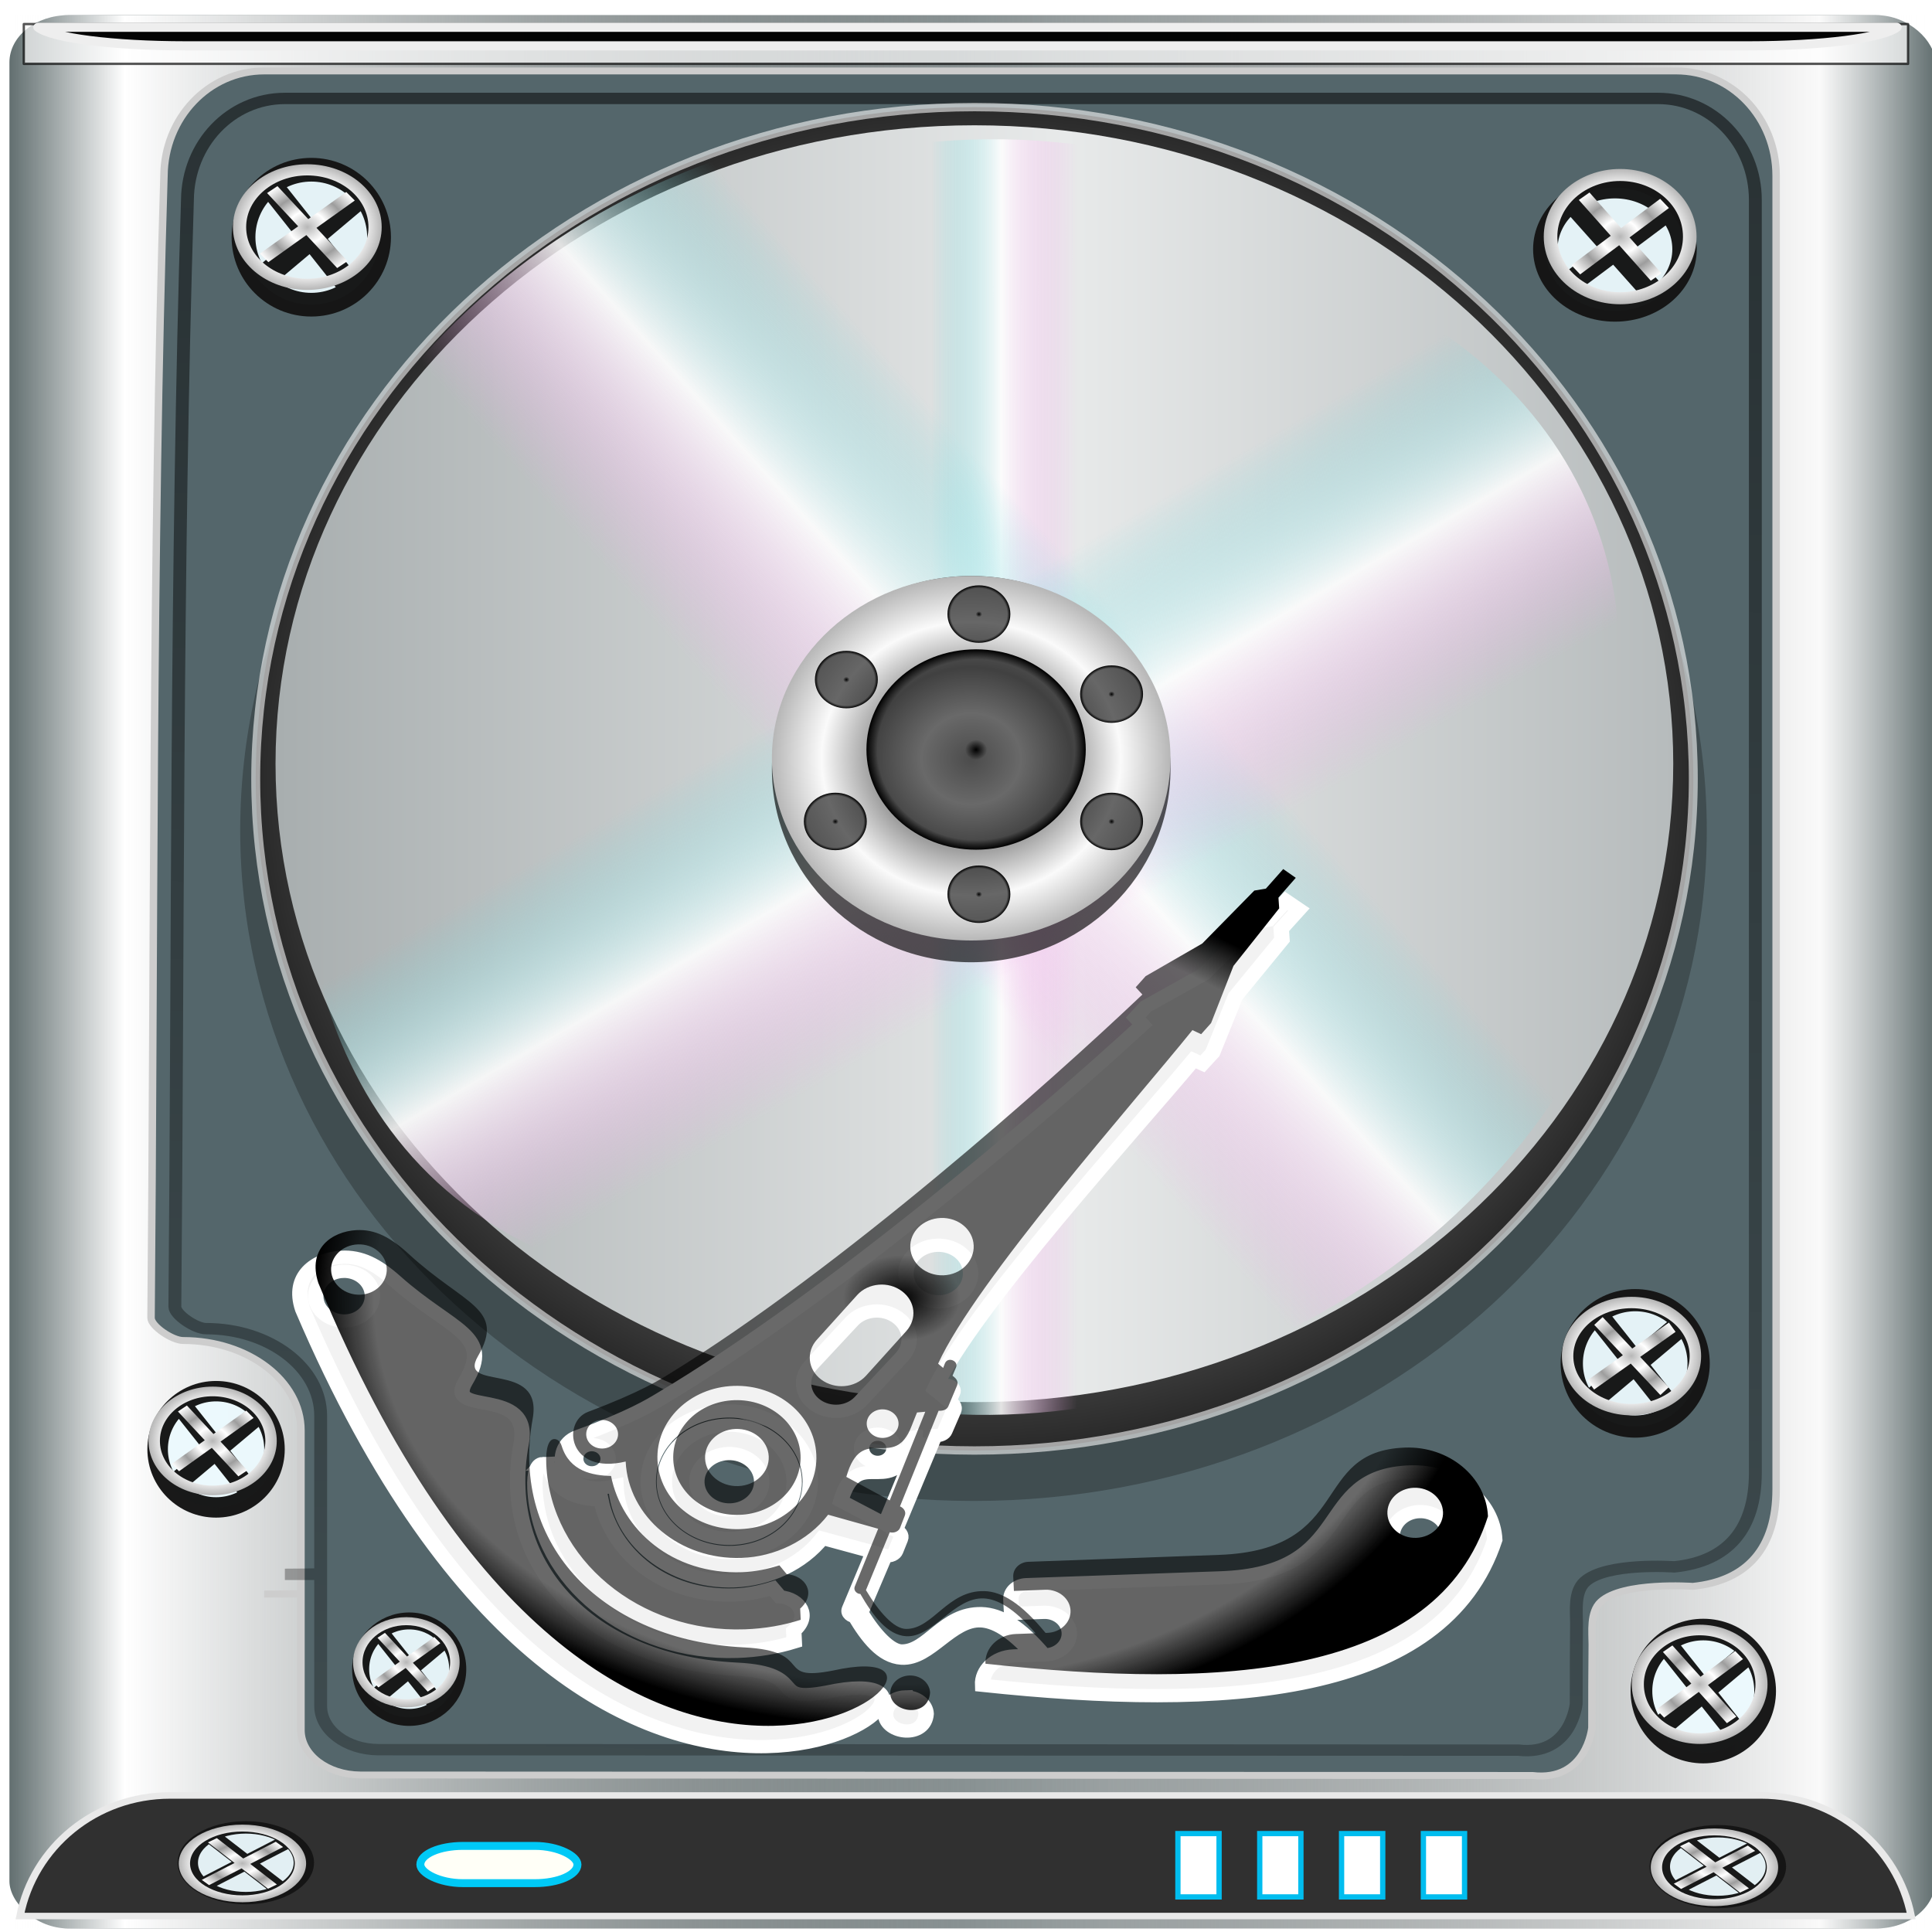 <?xml version="1.0" encoding="UTF-8" standalone="no"?>
<!-- Created with Inkscape (http://www.inkscape.org/) -->

<svg
   xmlns:dc="http://purl.org/dc/elements/1.1/"
   xmlns:cc="http://creativecommons.org/ns#"
   xmlns:rdf="http://www.w3.org/1999/02/22-rdf-syntax-ns#"
   xmlns:svg="http://www.w3.org/2000/svg"
   xmlns="http://www.w3.org/2000/svg"
   xmlns:xlink="http://www.w3.org/1999/xlink"
   xmlns:sodipodi="http://sodipodi.sourceforge.net/DTD/sodipodi-0.dtd"
   xmlns:inkscape="http://www.inkscape.org/namespaces/inkscape"
   width="96"
   height="96"
   id="svg5222"
   version="1.1"
   inkscape:version="0.48.5 r10040"
   sodipodi:docname="Hdd.svg">
  <defs
     id="defs5224">
    <linearGradient
       id="linearGradient4006">
      <stop
         style="stop-color:#010101;stop-opacity:1;"
         offset="0"
         id="stop4008" />
      <stop
         style="stop-color:#010101;stop-opacity:0.19;"
         offset="1"
         id="stop4010" />
    </linearGradient>
    <linearGradient
       inkscape:collect="always"
       xlink:href="#linearGradient6127"
       id="linearGradient4819"
       gradientUnits="userSpaceOnUse"
       x1="0"
       y1="128"
       x2="256"
       y2="128" />
    <linearGradient
       x1="278.97"
       y1="149.81"
       gradientTransform="matrix(0.903,-9e-4,-9e-4,0.798,22.331,26.876)"
       x2="282.86"
       gradientUnits="userSpaceOnUse"
       y2="149.81"
       id="linearGradient6127">
      <stop
         offset="0"
         style="stop-color:#626F70"
         id="stop6129" />
      <stop
         offset=".145"
         style="stop-color:#667374"
         id="stop6131" />
      <stop
         offset=".297"
         style="stop-color:#737E7F"
         id="stop6133" />
      <stop
         offset=".451"
         style="stop-color:#889192"
         id="stop6135" />
      <stop
         offset=".539"
         style="stop-color:#979FA0"
         id="stop6137" />
      <stop
         offset=".675"
         style="stop-color:#949C9D"
         id="stop6139" />
      <stop
         offset=".795"
         style="stop-color:#899293"
         id="stop6141-28" />
      <stop
         offset=".907"
         style="stop-color:#778283"
         id="stop6143-46" />
      <stop
         offset="1"
         style="stop-color:#626F70"
         id="stop6145" />
    </linearGradient>
    <linearGradient
       inkscape:collect="always"
       xlink:href="#linearGradient4273"
       id="linearGradient4821"
       gradientUnits="userSpaceOnUse"
       x1="0"
       y1="128"
       x2="256"
       y2="128" />
    <linearGradient
       id="linearGradient4273">
      <stop
         style="stop-color:#fcfcfc;stop-opacity:0;"
         offset="0"
         id="stop4275" />
      <stop
         id="stop4277"
         offset="0.06"
         style="stop-color:#ffffff;stop-opacity:1;" />
      <stop
         id="stop4279"
         offset="0.5"
         style="stop-color:#9d9d9d;stop-opacity:0;" />
      <stop
         style="stop-color:#fafafa;stop-opacity:1;"
         offset="0.94"
         id="stop4281" />
      <stop
         style="stop-color:#ffffff;stop-opacity:0;"
         offset="1"
         id="stop4283" />
    </linearGradient>
    <filter
       color-interpolation-filters="sRGB"
       inkscape:collect="always"
       id="filter5856-5">
      <feGaussianBlur
         inkscape:collect="always"
         stdDeviation="1.161"
         id="feGaussianBlur5858-2" />
    </filter>
    <filter
       color-interpolation-filters="sRGB"
       inkscape:collect="always"
       id="filter5085-9-2-2">
      <feGaussianBlur
         inkscape:collect="always"
         stdDeviation="0.541"
         id="feGaussianBlur5087-6-0-1" />
    </filter>
    <radialGradient
       inkscape:collect="always"
       xlink:href="#linearGradient4466-4-9-1"
       id="radialGradient4823"
       gradientUnits="userSpaceOnUse"
       spreadMethod="pad"
       cx="-19.698"
       cy="65.445"
       fx="-19.698"
       fy="65.445"
       r="19.445" />
    <linearGradient
       id="linearGradient4466-4-9-1">
      <stop
         style="stop-color:#ffffff;stop-opacity:1;"
         offset="0"
         id="stop4468-2-0-5" />
      <stop
         style="stop-color:#292929;stop-opacity:1;"
         offset="1"
         id="stop4470-1-0-8" />
    </linearGradient>
    <linearGradient
       inkscape:collect="always"
       xlink:href="#SVGID_123_-5-3-9"
       id="linearGradient4825"
       gradientUnits="userSpaceOnUse"
       x1="-39.143"
       y1="65.445"
       x2="-0.253"
       y2="65.445" />
    <linearGradient
       x1="235.24"
       y1="136.37"
       gradientTransform="matrix(1,2e-4,2e-4,1.039,0.039,-6.066)"
       x2="269.33"
       gradientUnits="userSpaceOnUse"
       y2="136.37"
       id="SVGID_123_-5-3-9">
      <stop
         offset="0"
         style="stop-color:#A8AEAF"
         id="stop1552-8-5-0" />
      <stop
         offset=".564"
         style="stop-color:#E8EAEA"
         id="stop1554-9-8-2" />
      <stop
         offset="1"
         style="stop-color:#B6BBBC"
         id="stop1556-0-6-5" />
    </linearGradient>
    <linearGradient
       inkscape:collect="always"
       xlink:href="#SVGID_73_-1-3-7"
       id="linearGradient4827"
       gradientUnits="userSpaceOnUse"
       gradientTransform="matrix(0.201,0,0,0.298,16.567,965.1)"
       x1="234"
       y1="143.67"
       x2="278.41"
       y2="143.67" />
    <linearGradient
       x1="275.7"
       y1="108.08"
       gradientTransform="matrix(-0.923,-0.176,-0.54,0.934,571.375,62.661)"
       x2="235.7"
       gradientUnits="userSpaceOnUse"
       y2="169.08"
       id="SVGID_73_-1-3-7">
      <stop
         offset="0.127"
         style="stop-color:#66d9de;stop-opacity:0;"
         id="stop886-7-9-8" />
      <stop
         offset=".485"
         style="stop-color:#FFFFFF"
         id="stop888-4-4-9" />
      <stop
         offset="0.873"
         style="stop-color:#f7a4ee;stop-opacity:0;"
         id="stop890-2-8-8" />
    </linearGradient>
    <linearGradient
       inkscape:collect="always"
       xlink:href="#SVGID_73_-1-3-7"
       id="linearGradient4829"
       gradientUnits="userSpaceOnUse"
       gradientTransform="matrix(0.204,0,0,0.301,13.896,962.339)"
       x1="275.7"
       y1="108.08"
       x2="235.7"
       y2="169.08" />
    <linearGradient
       x1="275.7"
       y1="108.08"
       gradientTransform="matrix(-0.923,-0.176,-0.54,0.934,571.375,62.661)"
       x2="235.7"
       gradientUnits="userSpaceOnUse"
       y2="169.08"
       id="linearGradient4914">
      <stop
         offset="0.127"
         style="stop-color:#66d9de;stop-opacity:0;"
         id="stop4916" />
      <stop
         offset=".485"
         style="stop-color:#FFFFFF"
         id="stop4918" />
      <stop
         offset="0.873"
         style="stop-color:#f7a4ee;stop-opacity:0;"
         id="stop4920" />
    </linearGradient>
    <linearGradient
       inkscape:collect="always"
       xlink:href="#SVGID_73_-1-3-7"
       id="linearGradient4831"
       gradientUnits="userSpaceOnUse"
       gradientTransform="matrix(-0.923,-0.176,-0.54,0.934,571.375,62.661)"
       x1="275.7"
       y1="108.08"
       x2="235.7"
       y2="169.08" />
    <linearGradient
       x1="275.7"
       y1="108.08"
       gradientTransform="matrix(-0.923,-0.176,-0.54,0.934,571.375,62.661)"
       x2="235.7"
       gradientUnits="userSpaceOnUse"
       y2="169.08"
       id="linearGradient4923">
      <stop
         offset="0.127"
         style="stop-color:#66d9de;stop-opacity:0;"
         id="stop4925" />
      <stop
         offset=".485"
         style="stop-color:#FFFFFF"
         id="stop4927" />
      <stop
         offset="0.873"
         style="stop-color:#f7a4ee;stop-opacity:0;"
         id="stop4929" />
    </linearGradient>
    <filter
       color-interpolation-filters="sRGB"
       inkscape:collect="always"
       id="filter6071-1"
       x="-0.595"
       width="2.191"
       y="-0.012"
       height="1.024">
      <feGaussianBlur
         inkscape:collect="always"
         stdDeviation="1.306"
         id="feGaussianBlur6073-4" />
    </filter>
    <filter
       color-interpolation-filters="sRGB"
       inkscape:collect="always"
       id="filter6254-6">
      <feGaussianBlur
         inkscape:collect="always"
         stdDeviation="0.051"
         id="feGaussianBlur6256-9" />
    </filter>
    <radialGradient
       inkscape:collect="always"
       xlink:href="#linearGradient6139-0"
       id="radialGradient4833"
       gradientUnits="userSpaceOnUse"
       gradientTransform="matrix(1.007,0,0,0.847,-0.272,5.542)"
       cx="36.593"
       cy="30.963"
       fx="36.593"
       fy="30.963"
       r="5.627" />
    <linearGradient
       id="linearGradient6139-0">
      <stop
         style="stop-color:#b7b7b7;stop-opacity:1;"
         offset="0"
         id="stop6141-2" />
      <stop
         id="stop6151-0"
         offset="0.25"
         style="stop-color:#ffffff;stop-opacity:1;" />
      <stop
         id="stop6147-1"
         offset="0.5"
         style="stop-color:#9d9d9d;stop-opacity:1;" />
      <stop
         style="stop-color:#fafafa;stop-opacity:1;"
         offset="0.75"
         id="stop6149-4" />
      <stop
         style="stop-color:#b7b7b7;stop-opacity:1;"
         offset="1"
         id="stop6143-4" />
    </linearGradient>
    <radialGradient
       inkscape:collect="always"
       xlink:href="#linearGradient4307"
       id="radialGradient4835"
       gradientUnits="userSpaceOnUse"
       cx="36.593"
       cy="30.963"
       fx="36.593"
       fy="30.963"
       r="5.627" />
    <linearGradient
       id="linearGradient4307">
      <stop
         style="stop-color:#b7b7b7;stop-opacity:1;"
         offset="0"
         id="stop4309" />
      <stop
         id="stop4311"
         offset="0.25"
         style="stop-color:#ffffff;stop-opacity:1;" />
      <stop
         id="stop4313"
         offset="0.5"
         style="stop-color:#9d9d9d;stop-opacity:1;" />
      <stop
         style="stop-color:#fafafa;stop-opacity:1;"
         offset="0.75"
         id="stop4315" />
      <stop
         style="stop-color:#b7b7b7;stop-opacity:1;"
         offset="1"
         id="stop4317" />
    </linearGradient>
    <radialGradient
       inkscape:collect="always"
       xlink:href="#linearGradient6139-0"
       id="radialGradient4837"
       gradientUnits="userSpaceOnUse"
       cx="36.593"
       cy="30.963"
       fx="36.593"
       fy="30.963"
       r="5.627" />
    <linearGradient
       id="linearGradient4958">
      <stop
         style="stop-color:#b7b7b7;stop-opacity:1;"
         offset="0"
         id="stop4960" />
      <stop
         id="stop4962"
         offset="0.25"
         style="stop-color:#ffffff;stop-opacity:1;" />
      <stop
         id="stop4964"
         offset="0.5"
         style="stop-color:#9d9d9d;stop-opacity:1;" />
      <stop
         style="stop-color:#fafafa;stop-opacity:1;"
         offset="0.75"
         id="stop4966" />
      <stop
         style="stop-color:#b7b7b7;stop-opacity:1;"
         offset="1"
         id="stop4968" />
    </linearGradient>
    <radialGradient
       inkscape:collect="always"
       xlink:href="#linearGradient6139-0"
       id="radialGradient4839"
       gradientUnits="userSpaceOnUse"
       cx="36.593"
       cy="30.963"
       fx="36.593"
       fy="30.963"
       r="5.627" />
    <linearGradient
       id="linearGradient4975">
      <stop
         style="stop-color:#b7b7b7;stop-opacity:1;"
         offset="0"
         id="stop4977" />
      <stop
         id="stop4979"
         offset="0.25"
         style="stop-color:#ffffff;stop-opacity:1;" />
      <stop
         id="stop4981"
         offset="0.5"
         style="stop-color:#9d9d9d;stop-opacity:1;" />
      <stop
         style="stop-color:#fafafa;stop-opacity:1;"
         offset="0.75"
         id="stop4983" />
      <stop
         style="stop-color:#b7b7b7;stop-opacity:1;"
         offset="1"
         id="stop4985" />
    </linearGradient>
    <radialGradient
       inkscape:collect="always"
       xlink:href="#linearGradient6139-0"
       id="radialGradient4841"
       gradientUnits="userSpaceOnUse"
       cx="36.593"
       cy="30.963"
       fx="36.593"
       fy="30.963"
       r="5.627" />
    <linearGradient
       id="linearGradient4992">
      <stop
         style="stop-color:#b7b7b7;stop-opacity:1;"
         offset="0"
         id="stop4994" />
      <stop
         id="stop4996"
         offset="0.25"
         style="stop-color:#ffffff;stop-opacity:1;" />
      <stop
         id="stop4998"
         offset="0.5"
         style="stop-color:#9d9d9d;stop-opacity:1;" />
      <stop
         style="stop-color:#fafafa;stop-opacity:1;"
         offset="0.75"
         id="stop5000" />
      <stop
         style="stop-color:#b7b7b7;stop-opacity:1;"
         offset="1"
         id="stop5002" />
    </linearGradient>
    <linearGradient
       id="linearGradient3840-5-3">
      <stop
         id="stop3852-2-6"
         offset="0"
         style="stop-color:#525252;stop-opacity:1;" />
      <stop
         style="stop-color:#d5d5d5;stop-opacity:1;"
         offset="0.85"
         id="stop4868-2" />
      <stop
         id="stop3850-7-9"
         offset="1"
         style="stop-color:#5f5f5f;stop-opacity:1;" />
    </linearGradient>
    <filter
       color-interpolation-filters="sRGB"
       inkscape:collect="always"
       id="filter6246-3-8">
      <feGaussianBlur
         inkscape:collect="always"
         stdDeviation="0.331"
         id="feGaussianBlur6248-9-7" />
    </filter>
    <filter
       color-interpolation-filters="sRGB"
       inkscape:collect="always"
       id="filter6254-6-3">
      <feGaussianBlur
         inkscape:collect="always"
         stdDeviation="0.051"
         id="feGaussianBlur6256-9-4" />
    </filter>
    <radialGradient
       inkscape:collect="always"
       xlink:href="#linearGradient6139-0-6"
       id="radialGradient4845"
       gradientUnits="userSpaceOnUse"
       cx="36.593"
       cy="30.963"
       fx="36.593"
       fy="30.963"
       r="5.627" />
    <linearGradient
       id="linearGradient6139-0-6">
      <stop
         style="stop-color:#b7b7b7;stop-opacity:1;"
         offset="0"
         id="stop6141-2-6" />
      <stop
         id="stop6151-0-8"
         offset="0.25"
         style="stop-color:#ffffff;stop-opacity:1;" />
      <stop
         id="stop6147-1-7"
         offset="0.5"
         style="stop-color:#9d9d9d;stop-opacity:1;" />
      <stop
         style="stop-color:#fafafa;stop-opacity:1;"
         offset="0.75"
         id="stop6149-4-1" />
      <stop
         style="stop-color:#b7b7b7;stop-opacity:1;"
         offset="1"
         id="stop6143-4-1" />
    </linearGradient>
    <radialGradient
       inkscape:collect="always"
       xlink:href="#linearGradient6139-0-6"
       id="radialGradient4847"
       gradientUnits="userSpaceOnUse"
       cx="36.593"
       cy="30.963"
       fx="36.593"
       fy="30.963"
       r="5.627" />
    <linearGradient
       id="linearGradient5031">
      <stop
         style="stop-color:#b7b7b7;stop-opacity:1;"
         offset="0"
         id="stop5033" />
      <stop
         id="stop5035"
         offset="0.25"
         style="stop-color:#ffffff;stop-opacity:1;" />
      <stop
         id="stop5037"
         offset="0.5"
         style="stop-color:#9d9d9d;stop-opacity:1;" />
      <stop
         style="stop-color:#fafafa;stop-opacity:1;"
         offset="0.75"
         id="stop5039" />
      <stop
         style="stop-color:#b7b7b7;stop-opacity:1;"
         offset="1"
         id="stop5041" />
    </linearGradient>
    <radialGradient
       inkscape:collect="always"
       xlink:href="#linearGradient6139-0-6"
       id="radialGradient4849"
       gradientUnits="userSpaceOnUse"
       cx="36.593"
       cy="30.963"
       fx="36.593"
       fy="30.963"
       r="5.627" />
    <linearGradient
       id="linearGradient5048">
      <stop
         style="stop-color:#b7b7b7;stop-opacity:1;"
         offset="0"
         id="stop5050" />
      <stop
         id="stop5052"
         offset="0.25"
         style="stop-color:#ffffff;stop-opacity:1;" />
      <stop
         id="stop5054"
         offset="0.5"
         style="stop-color:#9d9d9d;stop-opacity:1;" />
      <stop
         style="stop-color:#fafafa;stop-opacity:1;"
         offset="0.75"
         id="stop5056" />
      <stop
         style="stop-color:#b7b7b7;stop-opacity:1;"
         offset="1"
         id="stop5058" />
    </linearGradient>
    <radialGradient
       inkscape:collect="always"
       xlink:href="#linearGradient4222"
       id="radialGradient4851"
       gradientUnits="userSpaceOnUse"
       gradientTransform="matrix(1,0,0,1.11,0,-5.365)"
       cx="-8.217"
       cy="48.955"
       fx="-8.217"
       fy="48.955"
       r="6.592" />
    <linearGradient
       id="linearGradient4222">
      <stop
         style="stop-color:#b7b7b7;stop-opacity:1;"
         offset="0"
         id="stop4224" />
      <stop
         id="stop4226"
         offset="0.25"
         style="stop-color:#ffffff;stop-opacity:1;" />
      <stop
         id="stop4228"
         offset="0.5"
         style="stop-color:#9d9d9d;stop-opacity:1;" />
      <stop
         style="stop-color:#fafafa;stop-opacity:1;"
         offset="0.75"
         id="stop4230" />
      <stop
         style="stop-color:#b7b7b7;stop-opacity:1;"
         offset="1"
         id="stop4232" />
    </linearGradient>
    <radialGradient
       inkscape:collect="always"
       xlink:href="#linearGradient3832-0-6-1-1"
       id="radialGradient4853"
       gradientUnits="userSpaceOnUse"
       gradientTransform="matrix(1,0,0,1.11,0,-5.365)"
       cx="-8.217"
       cy="48.955"
       fx="-8.217"
       fy="48.955"
       r="6.592" />
    <linearGradient
       id="linearGradient3832-0-6-1-1">
      <stop
         id="stop3834-6-3-7-1"
         offset="0"
         style="stop-color:#000000;stop-opacity:1;" />
      <stop
         style="stop-color:#000000;stop-opacity:0.588;"
         offset="0.1"
         id="stop3872-2-4" />
      <stop
         id="stop3844-6-2-7-6"
         offset="0.9"
         style="stop-color:#000000;stop-opacity:0.588;" />
      <stop
         id="stop3836-5-0-2-9"
         offset="1"
         style="stop-color:#000000;stop-opacity:1;" />
    </linearGradient>
    <radialGradient
       inkscape:collect="always"
       xlink:href="#linearGradient3832-0-6-1-1"
       id="radialGradient4855"
       gradientUnits="userSpaceOnUse"
       gradientTransform="matrix(1,0,0,1.11,0,-5.365)"
       cx="-8.217"
       cy="48.955"
       fx="-8.217"
       fy="48.955"
       r="6.592" />
    <linearGradient
       id="linearGradient5074">
      <stop
         id="stop5076"
         offset="0"
         style="stop-color:#000000;stop-opacity:1;" />
      <stop
         style="stop-color:#000000;stop-opacity:0.588;"
         offset="0.1"
         id="stop5078" />
      <stop
         id="stop5080"
         offset="0.9"
         style="stop-color:#000000;stop-opacity:0.588;" />
      <stop
         id="stop5082"
         offset="1"
         style="stop-color:#000000;stop-opacity:1;" />
    </linearGradient>
    <radialGradient
       inkscape:collect="always"
       xlink:href="#linearGradient3832-0-6-1-1"
       id="radialGradient4857"
       gradientUnits="userSpaceOnUse"
       gradientTransform="matrix(1,0,0,1.11,0,-5.365)"
       cx="-8.217"
       cy="48.955"
       fx="-8.217"
       fy="48.955"
       r="6.592" />
    <linearGradient
       id="linearGradient5085">
      <stop
         id="stop5087"
         offset="0"
         style="stop-color:#000000;stop-opacity:1;" />
      <stop
         style="stop-color:#000000;stop-opacity:0.588;"
         offset="0.1"
         id="stop5089" />
      <stop
         id="stop5091"
         offset="0.9"
         style="stop-color:#000000;stop-opacity:0.588;" />
      <stop
         id="stop5093"
         offset="1"
         style="stop-color:#000000;stop-opacity:1;" />
    </linearGradient>
    <radialGradient
       inkscape:collect="always"
       xlink:href="#linearGradient3832-0-6-1-1"
       id="radialGradient4859"
       gradientUnits="userSpaceOnUse"
       gradientTransform="matrix(1,0,0,1.11,0,-5.365)"
       cx="-8.217"
       cy="48.955"
       fx="-8.217"
       fy="48.955"
       r="6.592" />
    <linearGradient
       id="linearGradient5096">
      <stop
         id="stop5098"
         offset="0"
         style="stop-color:#000000;stop-opacity:1;" />
      <stop
         style="stop-color:#000000;stop-opacity:0.588;"
         offset="0.1"
         id="stop5100" />
      <stop
         id="stop5102"
         offset="0.9"
         style="stop-color:#000000;stop-opacity:0.588;" />
      <stop
         id="stop5104"
         offset="1"
         style="stop-color:#000000;stop-opacity:1;" />
    </linearGradient>
    <radialGradient
       inkscape:collect="always"
       xlink:href="#linearGradient3832-0-6-1-1"
       id="radialGradient4861"
       gradientUnits="userSpaceOnUse"
       gradientTransform="matrix(1,0,0,1.11,0,-5.365)"
       cx="-8.217"
       cy="48.955"
       fx="-8.217"
       fy="48.955"
       r="6.592" />
    <linearGradient
       id="linearGradient5107">
      <stop
         id="stop5109"
         offset="0"
         style="stop-color:#000000;stop-opacity:1;" />
      <stop
         style="stop-color:#000000;stop-opacity:0.588;"
         offset="0.1"
         id="stop5111" />
      <stop
         id="stop5113"
         offset="0.9"
         style="stop-color:#000000;stop-opacity:0.588;" />
      <stop
         id="stop5115"
         offset="1"
         style="stop-color:#000000;stop-opacity:1;" />
    </linearGradient>
    <radialGradient
       inkscape:collect="always"
       xlink:href="#linearGradient3832-0-6-1-1"
       id="radialGradient4863"
       gradientUnits="userSpaceOnUse"
       gradientTransform="matrix(1,0,0,1.11,0,-5.365)"
       cx="-8.217"
       cy="48.955"
       fx="-8.217"
       fy="48.955"
       r="6.592" />
    <linearGradient
       id="linearGradient5118">
      <stop
         id="stop5120"
         offset="0"
         style="stop-color:#000000;stop-opacity:1;" />
      <stop
         style="stop-color:#000000;stop-opacity:0.588;"
         offset="0.1"
         id="stop5122" />
      <stop
         id="stop5124"
         offset="0.9"
         style="stop-color:#000000;stop-opacity:0.588;" />
      <stop
         id="stop5126"
         offset="1"
         style="stop-color:#000000;stop-opacity:1;" />
    </linearGradient>
    <radialGradient
       inkscape:collect="always"
       xlink:href="#linearGradient3832-0-6-1-1"
       id="radialGradient4865"
       gradientUnits="userSpaceOnUse"
       gradientTransform="matrix(1,0,0,1.11,0,-5.365)"
       cx="-8.217"
       cy="48.955"
       fx="-8.217"
       fy="48.955"
       r="6.592" />
    <linearGradient
       id="linearGradient5129">
      <stop
         id="stop5131"
         offset="0"
         style="stop-color:#000000;stop-opacity:1;" />
      <stop
         style="stop-color:#000000;stop-opacity:0.588;"
         offset="0.1"
         id="stop5133" />
      <stop
         id="stop5135"
         offset="0.9"
         style="stop-color:#000000;stop-opacity:0.588;" />
      <stop
         id="stop5137"
         offset="1"
         style="stop-color:#000000;stop-opacity:1;" />
    </linearGradient>
    <radialGradient
       r="6.592"
       fy="48.955"
       fx="-8.217"
       cy="48.955"
       cx="-8.217"
       gradientTransform="matrix(1,0,0,1.11,0,-5.365)"
       gradientUnits="userSpaceOnUse"
       id="radialGradient5220"
       xlink:href="#linearGradient3832-0-6-1-1"
       inkscape:collect="always" />
    <linearGradient
       inkscape:collect="always"
       xlink:href="#linearGradient4006"
       id="linearGradient4012"
       x1="15.775"
       y1="-15.371"
       x2="3.295"
       y2="398.6"
       gradientUnits="userSpaceOnUse" />
    <radialGradient
       inkscape:collect="always"
       xlink:href="#linearGradient5118"
       id="radialGradient4010"
       cx="118.62"
       cy="171.572"
       fx="118.62"
       fy="171.572"
       r="77.925"
       gradientTransform="matrix(1,0,0,0.736,0,45.37)"
       gradientUnits="userSpaceOnUse" />
  </defs>
  <sodipodi:namedview
     id="base"
     pagecolor="#ffffff"
     bordercolor="#666666"
     borderopacity="1.0"
     inkscape:pageopacity="0.0"
     inkscape:pageshadow="2"
     inkscape:zoom="2.7747253"
     inkscape:cx="-12.800081"
     inkscape:cy="48.479164"
     inkscape:current-layer="g4737"
     showgrid="true"
     inkscape:grid-bbox="true"
     inkscape:document-units="px"
     inkscape:window-width="1280"
     inkscape:window-height="973"
     inkscape:window-x="0"
     inkscape:window-y="0"
     inkscape:window-maximized="1" />
  <g
     id="layer1"
     inkscape:label="Layer 1"
     inkscape:groupmode="layer"
     transform="translate(0,80)">
    <g
       style="display:inline"
       id="g4737"
       transform="matrix(1.013,0,0,1.001,2.513,-242.671)">
      <rect
         rx="7.841"
         ry="6.32"
         y="0"
         x="0"
         height="256"
         width="256"
         id="rect4646"
         style="fill:url(#linearGradient4819);fill-opacity:1;fill-rule:nonzero;stroke:none;display:inline"
         transform="matrix(0.369,0,0,0.371,-2.018,163.261)" />
      <rect
         style="fill:url(#linearGradient4821);fill-opacity:1;fill-rule:nonzero;stroke:none;display:inline"
         id="rect5487"
         width="256"
         height="256"
         x="0"
         y="0"
         transform="matrix(0.369,0,0,0.371,-2.018,163.261)" />
      <g
         transform="matrix(0.396,0,0,0.354,-5.484,161.504)"
         id="g5998"
         style="display:inline">
        <g
           id="g3961"
           transform="matrix(0.97,0,0,0.97,110.075,21.013)">
          <g
             transform="matrix(0.952,0,0,1,1.503,7.587)"
             id="g3950"
             style="fill:#394b51;fill-opacity:1;stroke:#cdcdcd;stroke-opacity:1">
            <path
               sodipodi:nodetypes="ssssssccsscccscccccasssss"
               inkscape:connector-curvature="0"
               d="m 112.097,84.118 c 0,52.025 -42.175,94.2 -94.2,94.2 -52.025,0 -94.2,-42.175 -94.2,-94.2 0,-52.025 42.175,-94.2 94.2,-94.2 52.025,0 94.2,42.175 94.2,94.2 z M -77.134,-16.069 c -7.442,0 -13.38,6.763 -13.438,15.156 C -92.151,53.571 -91.87,112.666 -92.306,164.191 c 0,1.196 2.841,3.271 4.297,3.271 8.739,0 15.812,5.822 15.812,13 l 0,23.594 c -1.59,0.03 -3.219,0.062 -4.938,0.062 l 4.938,0 0,19.656 c 0,3.589 3.568,6.469 7.938,6.5 l 150.011,0.066 7.246,0.003 c 7.279,0.903 7.972,-6.91 7.972,-6.91 -5.7e-4,-3.945 0.008,-8.744 0.046,-12.028 0,-1.753 -0.346,-4.695 1.135,-6.172 2.963,-2.953 12.351,-2.23 12.351,-2.23 7.397,-0.815 11.177,-5.648 11.177,-14.041 l 0,-189.875 c 0,-8.393 -5.965,-15.156 -13.406,-15.156 z"
               style="fill:#54666b;fill-opacity:1;stroke:#cdcdcd;stroke-width:1;stroke-miterlimit:4;stroke-opacity:1;stroke-dasharray:none"
               id="path3946" />
          </g>
          <g
             id="g5852"
             transform="matrix(0.969,0,0,0.969,1.945,11.064)"
             style="fill:none;stroke:#010101;stroke-width:3;stroke-miterlimit:4;stroke-opacity:0.531;stroke-dasharray:none;filter:url(#filter5856-5)">
            <path
               id="path5854"
               style="fill:none;stroke:url(#linearGradient4012);stroke-width:1.696;stroke-miterlimit:4;stroke-opacity:0.519;stroke-dasharray:none"
               d="m 107.303,84.118 c 0,52.025 -40.298,94.2 -90.008,94.2 -49.71,0 -90.008,-42.175 -90.008,-94.2 0,-52.025 40.298,-94.2 90.008,-94.2 49.71,0 90.008,42.175 90.008,94.2 z M -73.507,-16.069 c -7.11,0 -12.785,6.763 -12.84,15.156 C -87.856,53.571 -87.587,112.666 -88.004,164.191 c 0,1.196 2.714,3.271 4.106,3.271 8.35,0 15.109,5.822 15.109,13 l 0,23.594 c -1.519,0.03 -3.076,0.062 -4.718,0.062 l 4.718,0 0,19.656 c 0,3.589 3.409,6.469 7.584,6.5 l 143.335,0.066 6.923,0.003 c 6.955,0.903 7.617,-6.91 7.617,-6.91 -5.45e-4,-3.945 0.008,-8.744 0.044,-12.028 0,-1.753 -0.331,-4.695 1.085,-6.172 2.831,-2.953 11.801,-2.23 11.801,-2.23 7.068,-0.815 10.679,-5.648 10.679,-14.041 l 0,-189.875 c 0,-8.393 -5.699,-15.156 -12.81,-15.156 z"
               inkscape:connector-curvature="0"
               sodipodi:nodetypes="ssssssccsscccscccccasssss" />
          </g>
        </g>
      </g>
      <g
         inkscape:label="Livello 1"
         id="layer1-2"
         transform="matrix(0.346,0,0,0.327,-180.861,-186.972)"
         style="display:inline">
        <g
           transform="matrix(0.421,0.165,-0.09,1.188,528.39,986.976)"
           id="g5970">
          <g
             inkscape:transform-center-y="-5.8097486"
             inkscape:transform-center-x="-3.3720492"
             transform="matrix(7.648,-1.062,0.703,3.295,-705.134,-3123.438)"
             id="g11021">
            <g
               transform="matrix(0.942,0,0,0.975,2.976,25.672)"
               style="filter:url(#filter5085-9-2-2)"
               id="g5068" />
            <g
               transform="matrix(0.996,0,0,1.007,-22.831,-7.17)"
               id="g5838">
              <g
                 transform="translate(0,-6.855)"
                 id="g6179">
                <path
                   sodipodi:type="arc"
                   style="fill:#0b0b0b;fill-opacity:0.279;fill-rule:nonzero;stroke:none"
                   id="path6449"
                   sodipodi:cx="-19.697975"
                   sodipodi:cy="65.445435"
                   sodipodi:rx="19.445436"
                   sodipodi:ry="19.445436"
                   d="m -0.253,65.445 c 0,10.739 -8.706,19.445 -19.445,19.445 -10.739,0 -19.445,-8.706 -19.445,-19.445 0,-10.739 8.706,-19.445 19.445,-19.445 10.739,0 19.445,8.706 19.445,19.445 z"
                   transform="matrix(1.619,0,0,1.29,97.668,923.669)" />
                <path
                   transform="matrix(1.587,0,0,1.292,97.081,921.612)"
                   d="m -0.253,65.445 c 0,10.739 -8.706,19.445 -19.445,19.445 -10.739,0 -19.445,-8.706 -19.445,-19.445 0,-10.739 8.706,-19.445 19.445,-19.445 10.739,0 19.445,8.706 19.445,19.445 z"
                   sodipodi:ry="19.445436"
                   sodipodi:rx="19.445436"
                   sodipodi:cy="65.445435"
                   sodipodi:cx="-19.697975"
                   id="path5650"
                   style="fill:url(#radialGradient4823);fill-opacity:1;fill-rule:nonzero;stroke:#ffffff;stroke-width:0.242;stroke-linejoin:round;stroke-miterlimit:4;stroke-opacity:0.575;stroke-dasharray:none"
                   sodipodi:type="arc" />
                <path
                   transform="matrix(1.543,0,0,1.228,96.209,925.236)"
                   d="m -0.253,65.445 c 0,10.739 -8.706,19.445 -19.445,19.445 -10.739,0 -19.445,-8.706 -19.445,-19.445 0,-10.739 8.706,-19.445 19.445,-19.445 10.739,0 19.445,8.706 19.445,19.445 z"
                   sodipodi:ry="19.445436"
                   sodipodi:rx="19.445436"
                   sodipodi:cy="65.445435"
                   sodipodi:cx="-19.697975"
                   id="path4231"
                   style="fill:url(#linearGradient4825);fill-opacity:1;fill-rule:nonzero;stroke:none"
                   sodipodi:type="arc" />
                <path
                   transform="matrix(0.942,0,0,0.997,2.976,1.161)"
                   id="path874"
                   d="m 96.943,1007.75 c 0.044,13.215 -13.165,24.023 -29.5,24.142 -16.337,0.119 -29.617,-10.496 -29.661,-23.711 -0.044,-13.215 13.164,-24.023 29.502,-24.143 16.336,-0.12 29.615,10.495 29.659,23.71 z"
                   style="opacity:0.859;fill:url(#linearGradient4827);fill-opacity:1"
                   inkscape:connector-curvature="0" />
                <path
                   id="path883"
                   d="m 95.192,1005.332 c 0.045,13.321 -13.315,24.217 -29.838,24.337 -16.524,0.12 -29.956,-10.581 -30.001,-23.902 -0.044,-13.321 13.315,-24.217 29.84,-24.337 16.523,-0.121 29.954,10.58 29.999,23.901 z"
                   style="opacity:0.859;fill:url(#linearGradient4829);fill-opacity:1"
                   inkscape:connector-curvature="0" />
                <path
                   transform="matrix(0.202,0,0,0.298,14.254,962.62)"
                   id="path892"
                   d="m 112.029,139.423 c -2.462,18.627 -0.865,58.14 66.294,69.163 39.936,6.555 184.76,-18.039 208.875,-59.354 C 402.78,122.049 385.34,88.881 304.555,77.534 229.855,62.857 126.639,110.412 102.525,151.725 z"
                   style="opacity:0.859;fill:url(#linearGradient4831);fill-opacity:1"
                   inkscape:connector-curvature="0"
                   sodipodi:nodetypes="cscccc" />
              </g>
            </g>
          </g>
        </g>
        <g
           id="g4674"
           transform="translate(-92.934,-157.584)" />
      </g>
      <rect
         transform="matrix(0,-0.375,-0.361,0,91.203,170.272)"
         style="opacity:0.813;fill:#ffffff;fill-opacity:1;stroke:#000000;stroke-width:0.313;stroke-linejoin:round;stroke-miterlimit:4;stroke-opacity:1;stroke-dasharray:none;display:inline;filter:url(#filter6071-1)"
         id="rect6075"
         width="5.266"
         height="256.027"
         x="12.25"
         y="0.25" />
      <path
         inkscape:connector-curvature="0"
         id="path6048"
         d="m -98.739,295.213 c 1.771,-10.501 9.946,-18.414 19.836,-18.414 l 210.358,0 c 9.889,0 18.064,7.913 19.836,18.414 l -250.03,0 z"
         style="fill:#303030;fill-opacity:1;fill-rule:nonzero;stroke:#e9e9e9;stroke-width:0.992;stroke-opacity:1;display:inline"
         transform="matrix(0.371,0,0,0.325,35.136,161.675)" />
      <path
         style="fill:#000000;fill-opacity:0.984;stroke:#eeeeee;stroke-width:1.397;stroke-linejoin:round;stroke-miterlimit:4;stroke-opacity:1;stroke-dasharray:none;display:inline"
         d="m -96.295,6.731 c 1.74,1.617 9.771,2.835 19.487,2.835 l 206.657,0 c 9.715,0 17.747,-1.218 19.487,-2.835 l -245.63,0 z"
         id="path4030"
         inkscape:connector-curvature="0"
         transform="matrix(0.371,0,0,0.325,35.136,161.675)" />
      <g
         transform="matrix(0.482,0,0,0.486,-28.076,136.162)"
         id="g6258"
         style="display:inline">
        <g
           id="g6250"
           transform="matrix(1.259,0,0,1.259,173.443,154.48)"
           style="fill:#ecfafe;fill-opacity:0.942;stroke:#151515;stroke-width:1.8;stroke-miterlimit:4;stroke-opacity:0.977;stroke-dasharray:none;filter:url(#filter6254-6)">
          <path
             d="m 39.862,28.202 c -6.538,5.523 -6.538,5.523 -6.538,5.523 m 0.617,-6.12 c 5.303,6.718 5.303,6.718 5.303,6.718 m 2.475,-3.359 c 0,2.831 -2.295,5.127 -5.127,5.127 -2.831,0 -5.127,-2.295 -5.127,-5.127 0,-2.831 2.295,-5.127 5.127,-5.127 2.831,0 5.127,2.295 5.127,5.127 z"
             style="fill:#ecfafe;fill-opacity:0.942;stroke:#151515;stroke-width:1.8;stroke-linecap:butt;stroke-linejoin:miter;stroke-miterlimit:4;stroke-opacity:0.977;stroke-dasharray:none"
             id="path6252"
             inkscape:connector-curvature="0" />
        </g>
        <g
           transform="matrix(1.259,0,0,1.259,173.065,152.705)"
           id="g6198">
          <path
             inkscape:connector-curvature="0"
             id="path6200"
             style="fill:none;stroke:url(#radialGradient4833);stroke-width:0.924px;stroke-linecap:butt;stroke-linejoin:miter;stroke-opacity:1"
             d="m 39.886,29.442 c -6.587,4.681 -6.587,4.681 -6.587,4.681 m 0.622,-5.187 c 5.343,5.693 5.343,5.693 5.343,5.693 m 2.493,-2.847 c 0,2.4 -2.312,4.345 -5.165,4.345 -2.852,0 -5.165,-1.945 -5.165,-4.345 0,-2.4 2.312,-4.345 5.165,-4.345 2.852,0 5.165,1.945 5.165,4.345 z" />
        </g>
      </g>
      <g
         id="g6276"
         transform="matrix(0.515,0,0,0.519,-100.261,74.862)"
         style="display:inline">
        <g
           id="g6278"
           transform="matrix(1.259,0,0,1.259,173.444,152.58)"
           style="fill:#ecfafe;fill-opacity:0.942;stroke:#151515;stroke-width:1.8;stroke-miterlimit:4;stroke-opacity:0.977;stroke-dasharray:none;filter:url(#filter6254-6)">
          <path
             d="m 39.862,28.202 c -6.538,5.523 -6.538,5.523 -6.538,5.523 m 0.617,-6.12 c 5.303,6.718 5.303,6.718 5.303,6.718 m 2.475,-3.359 c 0,2.831 -2.295,5.127 -5.127,5.127 -2.831,0 -5.127,-2.295 -5.127,-5.127 0,-2.831 2.295,-5.127 5.127,-5.127 2.831,0 5.127,2.295 5.127,5.127 z"
             style="fill:#ecfafe;fill-opacity:0.942;stroke:#151515;stroke-width:1.8;stroke-linecap:butt;stroke-linejoin:miter;stroke-miterlimit:4;stroke-opacity:0.977;stroke-dasharray:none"
             id="path6280"
             inkscape:connector-curvature="0" />
        </g>
        <g
           transform="matrix(1.259,0,0,1.068,173.065,157.526)"
           id="g6282">
          <path
             inkscape:connector-curvature="0"
             id="path6284"
             style="fill:none;stroke:url(#radialGradient4835);stroke-width:1px;stroke-linecap:butt;stroke-linejoin:miter;stroke-opacity:1"
             d="m 39.862,28.202 c -6.538,5.523 -6.538,5.523 -6.538,5.523 m 0.617,-6.12 c 5.303,6.718 5.303,6.718 5.303,6.718 m 2.475,-3.359 c 0,2.831 -2.295,5.127 -5.127,5.127 -2.831,0 -5.127,-2.295 -5.127,-5.127 0,-2.831 2.295,-5.127 5.127,-5.127 2.831,0 5.127,2.295 5.127,5.127 z" />
        </g>
      </g>
      <g
         transform="matrix(0.529,0,0,0.474,-39.388,84.078)"
         id="g6288"
         style="display:inline">
        <g
           style="fill:#ecfafe;fill-opacity:0.942;stroke:#151515;stroke-width:1.8;stroke-miterlimit:4;stroke-opacity:0.977;stroke-dasharray:none;filter:url(#filter6254-6)"
           transform="matrix(1.259,0,0,1.259,173.444,152.58)"
           id="g6290">
          <path
             inkscape:connector-curvature="0"
             id="path6292"
             style="fill:#ecfafe;fill-opacity:0.942;stroke:#151515;stroke-width:1.8;stroke-linecap:butt;stroke-linejoin:miter;stroke-miterlimit:4;stroke-opacity:0.977;stroke-dasharray:none"
             d="m 39.862,28.202 c -6.538,5.523 -6.538,5.523 -6.538,5.523 m 0.617,-6.12 c 5.303,6.718 5.303,6.718 5.303,6.718 m 2.475,-3.359 c 0,2.831 -2.295,5.127 -5.127,5.127 -2.831,0 -5.127,-2.295 -5.127,-5.127 0,-2.831 2.295,-5.127 5.127,-5.127 2.831,0 5.127,2.295 5.127,5.127 z" />
        </g>
        <g
           id="g6294"
           transform="matrix(1.259,0,0,1.259,173.928,151.261)">
          <path
             d="m 39.862,28.202 c -6.538,5.523 -6.538,5.523 -6.538,5.523 m 0.617,-6.12 c 5.303,6.718 5.303,6.718 5.303,6.718 m 2.475,-3.359 c 0,2.831 -2.295,5.127 -5.127,5.127 -2.831,0 -5.127,-2.295 -5.127,-5.127 0,-2.831 2.295,-5.127 5.127,-5.127 2.831,0 5.127,2.295 5.127,5.127 z"
             style="fill:none;stroke:url(#radialGradient4837);stroke-width:1px;stroke-linecap:butt;stroke-linejoin:miter;stroke-opacity:1"
             id="path6296"
             inkscape:connector-curvature="0" />
        </g>
      </g>
      <g
         id="g6302"
         transform="matrix(0.47,0,0,0.473,-22.103,155.843)"
         style="display:inline">
        <g
           style="fill:#ecfafe;fill-opacity:0.942;stroke:#151515;stroke-width:1.8;stroke-miterlimit:4;stroke-opacity:0.977;stroke-dasharray:none;filter:url(#filter6254-6)"
           transform="matrix(1.259,0,0,1.259,173.444,152.58)"
           id="g6304">
          <path
             inkscape:connector-curvature="0"
             id="path6306"
             style="fill:#ecfafe;fill-opacity:0.942;stroke:#151515;stroke-width:1.8;stroke-linecap:butt;stroke-linejoin:miter;stroke-miterlimit:4;stroke-opacity:0.977;stroke-dasharray:none"
             d="m 39.862,28.202 c -6.538,5.523 -6.538,5.523 -6.538,5.523 m 0.617,-6.12 c 5.303,6.718 5.303,6.718 5.303,6.718 m 2.475,-3.359 c 0,2.831 -2.295,5.127 -5.127,5.127 -2.831,0 -5.127,-2.295 -5.127,-5.127 0,-2.831 2.295,-5.127 5.127,-5.127 2.831,0 5.127,2.295 5.127,5.127 z" />
        </g>
        <g
           id="g6308"
           transform="matrix(1.259,0,0,1.112,173.065,156.423)">
          <path
             d="m 39.862,28.202 c -6.538,5.523 -6.538,5.523 -6.538,5.523 m 0.617,-6.12 c 5.303,6.718 5.303,6.718 5.303,6.718 m 2.475,-3.359 c 0,2.831 -2.295,5.127 -5.127,5.127 -2.831,0 -5.127,-2.295 -5.127,-5.127 0,-2.831 2.295,-5.127 5.127,-5.127 2.831,0 5.127,2.295 5.127,5.127 z"
             style="fill:none;stroke:url(#radialGradient4839);stroke-width:1px;stroke-linecap:butt;stroke-linejoin:miter;stroke-opacity:1"
             id="path6310"
             inkscape:connector-curvature="0" />
        </g>
      </g>
      <g
         transform="matrix(0.441,0,0,0.272,-15.022,203.061)"
         id="g6326"
         style="display:inline">
        <g
           id="g6328"
           transform="matrix(1.259,0,0,1.259,173.444,152.58)"
           style="fill:#ecfafe;fill-opacity:0.942;stroke:#151515;stroke-width:1.8;stroke-miterlimit:4;stroke-opacity:0.977;stroke-dasharray:none;filter:url(#filter6254-6)">
          <path
             d="m 39.862,28.202 c -6.538,5.523 -6.538,5.523 -6.538,5.523 m 0.617,-6.12 c 5.303,6.718 5.303,6.718 5.303,6.718 m 2.475,-3.359 c 0,2.831 -2.295,5.127 -5.127,5.127 -2.831,0 -5.127,-2.295 -5.127,-5.127 0,-2.831 2.295,-5.127 5.127,-5.127 2.831,0 5.127,2.295 5.127,5.127 z"
             style="fill:#ecfafe;fill-opacity:0.942;stroke:#151515;stroke-width:1.8;stroke-linecap:butt;stroke-linejoin:miter;stroke-miterlimit:4;stroke-opacity:0.977;stroke-dasharray:none"
             id="path6330"
             inkscape:connector-curvature="0" />
        </g>
        <g
           transform="matrix(1.259,0,0,1.259,173.065,152.705)"
           id="g6332">
          <path
             inkscape:connector-curvature="0"
             id="path6334"
             style="fill:none;stroke:url(#radialGradient4841);stroke-width:1px;stroke-linecap:butt;stroke-linejoin:miter;stroke-opacity:1"
             d="m 39.862,28.202 c -6.538,5.523 -6.538,5.523 -6.538,5.523 m 0.617,-6.12 c 5.303,6.718 5.303,6.718 5.303,6.718 m 2.475,-3.359 c 0,2.831 -2.295,5.127 -5.127,5.127 -2.831,0 -5.127,-2.295 -5.127,-5.127 0,-2.831 2.295,-5.127 5.127,-5.127 2.831,0 5.127,2.295 5.127,5.127 z" />
        </g>
      </g>
      <path
         inkscape:connector-curvature="0"
         d="m 166.805,122.358 -2.129,2.707 -1.423,0.271 -6.39,7.328 -6.955,4.518 -1.221,1.543 0.818,1.002 c -11.365,12.171 -37.099,37.961 -58.112,52.517 -1.002,0.694 -3.481,2.508 -9.972,5.251 -3.253,1.374 -2.452,8.781 4.618,6.878 0.318,7.664 6.692,13.648 14.239,13.339 4.06,-0.166 8.118,-2.305 10.629,-5.978 l 6.147,1.942 -2.867,7.976 c -0.249,0.699 0.45,1.106 0.671,1.039 1.567,3.061 3.347,5.702 5.622,5.863 3.312,0.234 5.877,-5.424 9.555,-5.234 1.618,0.084 3.68,1.3 6.356,4.827 l -2.416,0.099 c -2.156,0.088 -3.835,1.923 -3.744,4.113 29.17,3.59 55.404,1.86 61.727,-20.403 -0.227,-5.475 -4.805,-9.734 -10.195,-9.514 -11.712,0.479 -6.25,14.176 -22.842,14.854 l -23.418,0.957 c -1.078,0.044 -1.902,0.961 -1.857,2.056 l 0.082,1.977 3.878,-0.158 c 1.617,-0.066 3.009,1.217 3.077,2.859 0.068,1.642 -1.213,3.035 -2.83,3.101 l -0.239,0.011 c -2.967,-4.089 -5.36,-5.718 -7.501,-5.786 -4.532,-0.143 -6.312,5.247 -9.614,5.236 -1.498,-0.005 -3.332,-2.325 -4.944,-5.372 l 2.925,-8.009 c 0.632,0.162 1.116,-0.193 1.26,-0.6 l 0.587,-1.699 c 0.217,-0.613 -0.22,-1.117 -0.591,-1.286 l 4.741,-13.231 c 0.618,0.025 1.04,-0.197 1.199,-0.628 l 1.049,-2.815 c 0.281,-0.763 -0.261,-1.155 -0.537,-1.41 l 0.431,-1.145 c 0.35,-0.9 -1.02,-1.556 -1.368,-0.553 l -0.213,0.618 -0.622,-0.584 c 4.639,-11.469 24.146,-36.256 31.242,-46.18 l 1.069,0.566 1.221,-1.542 2.75,-7.911 5.616,-7.967 -0.092,-1.489 2.128,-2.737 z M 52.948,172.34 c -2.971,0.186 -6.035,2.535 -4.657,7.318 36.067,98.274 88.466,47.298 63.212,53.649 -7.322,1.604 -2.08,-2.714 -10.95,-3.208 -17.112,-0.952 -28.765,-13.973 -25.934,-31.656 1.31,-8.184 -9.295,-3.663 -6.723,-8.651 3.424,-6.649 -1.635,-7.055 -8.474,-14.123 -2.278,-2.354 -4.162,-3.475 -6.473,-3.33 z m 71.796,-1.685 c 2.156,-0.088 3.951,1.605 4.042,3.795 0.091,2.19 -1.557,4.054 -3.713,4.142 -2.156,0.088 -3.982,-1.634 -4.073,-3.824 -0.091,-2.19 1.588,-4.025 3.744,-4.113 z m -71.595,3.656 c 1.887,-0.077 3.465,1.412 3.544,3.328 0.079,1.916 -1.369,3.559 -3.256,3.636 -1.887,0.077 -3.496,-1.441 -3.576,-3.357 -0.079,-1.916 1.4,-3.53 3.287,-3.607 z m 63.969,5.58 c 0.995,-0.099 2.011,0.194 2.846,0.889 1.67,1.391 1.895,3.859 0.529,5.553 l -4.944,6.172 c -1.367,1.694 -3.806,1.919 -5.476,0.528 -1.67,-1.391 -1.895,-3.859 -0.529,-5.553 l 4.944,-6.172 c 0.683,-0.847 1.636,-1.318 2.631,-1.417 z m -17.827,14.01 c 5.391,-0.22 9.939,4.041 10.166,9.515 0.227,5.475 -3.954,10.092 -9.344,10.312 -5.39,0.22 -9.939,-4.041 -10.166,-9.515 -0.227,-5.475 3.954,-10.092 9.344,-10.312 z m 0.082,1.977 c -4.312,0.176 -7.668,3.877 -7.487,8.256 0.181,4.38 3.832,7.794 8.145,7.618 4.312,-0.176 7.668,-3.877 7.487,-8.256 -0.181,-4.38 -3.832,-7.794 -8.145,-7.618 z m 18.131,1.27 c 1.078,-0.044 2.005,0.801 2.051,1.896 0.045,1.095 -0.809,2.013 -1.887,2.057 -1.078,0.044 -1.976,-0.803 -2.021,-1.897 -0.045,-1.095 0.779,-2.012 1.857,-2.056 z m -34.453,1.469 c 1.078,-0.044 2.005,0.801 2.051,1.896 0.045,1.095 -0.809,2.013 -1.887,2.057 -1.078,0.044 -1.976,-0.803 -2.021,-1.897 -0.045,-1.095 0.779,-2.012 1.857,-2.056 z m 39.785,-1.138 -4.362,12.271 -5.334,-3.255 c 1.924,-7.674 5.868,-0.604 8.016,-7.029 0.213,-0.637 0.45,-1.257 0.669,-1.885 l 1.012,-0.102 z m -23.299,2.384 c 2.156,-0.088 3.981,1.604 4.072,3.794 0.091,2.19 -1.588,4.025 -3.744,4.113 -2.156,0.088 -3.981,-1.604 -4.072,-3.794 -0.091,-2.19 1.588,-4.025 3.744,-4.113 z m -22.294,1.398 c -0.61,0.025 -1.059,1.126 -0.96,3.512 0.547,13.148 11.481,23.352 24.403,22.824 2.405,-0.098 4.692,-0.543 6.848,-1.316 l -0.064,-1.551 c 2.032,-2.065 0.693,-4.576 -1.662,-4.775 l -0.887,-1.213 c -1.432,0.511 -2.966,0.883 -4.563,0.948 -8.625,0.352 -14.8,-5.882 -16.12,-13.323 -2.267,-0.058 -5.089,-0.634 -6.058,-4.139 -0.201,-0.729 -0.571,-0.982 -0.937,-0.967 z m 105.613,6.742 c 1.887,-0.077 3.495,1.41 3.574,3.327 0.079,1.916 -1.4,3.53 -3.287,3.607 -1.887,0.077 -3.465,-1.412 -3.544,-3.328 -0.079,-1.916 1.371,-3.529 3.257,-3.606 z m -61.974,25.988 c 1.348,-0.055 2.491,0.995 2.548,2.363 -0.227,3.552 -4.705,2.818 -4.892,0.2 -0.057,-1.369 0.997,-2.508 2.344,-2.563 z"
         style="fill:#f2f2f2;fill-opacity:1;stroke:#ffffff;stroke-width:1.858;stroke-miterlimit:4;stroke-opacity:1;stroke-dasharray:none;display:inline;filter:url(#filter6246-3-8)"
         id="path6216"
         sodipodi:nodetypes="ccccccccscscccccccsccsssscsssccccccccccccccccccccccccccccscccsssssssssscssccscccsssssssssssssssscssscscscccssssssssccccsccsssssssccs"
         transform="matrix(0.407,0,0,0.354,-7.287,163.911)" />
      <path
         inkscape:connector-curvature="0"
         d="m 169.326,114.253 -2.304,2.616 -1.54,0.262 -6.916,7.083 -7.527,4.367 -1.321,1.491 0.886,0.969 c -12.299,11.764 -40.151,36.692 -62.892,50.761 -1.084,0.671 -3.767,2.424 -10.792,5.075 -3.52,1.329 -2.654,8.487 4.998,6.648 0.344,7.408 7.243,13.191 15.41,12.893 4.394,-0.16 8.786,-2.228 11.504,-5.778 l 6.652,1.877 -3.103,7.71 c -0.269,0.675 0.487,1.069 0.726,1.004 1.696,2.958 3.622,5.512 6.084,5.667 3.585,0.226 6.36,-5.243 10.34,-5.059 1.751,0.081 3.983,1.256 6.878,4.666 l -2.615,0.095 c -2.334,0.085 -4.15,1.859 -4.052,3.975 31.569,3.47 59.962,1.798 66.805,-19.721 -0.245,-5.292 -5.2,-9.409 -11.034,-9.196 -12.676,0.463 -6.764,13.702 -24.721,14.358 l -25.344,0.925 c -1.167,0.043 -2.059,0.929 -2.01,1.987 l 0.089,1.911 4.197,-0.153 c 1.75,-0.064 3.256,1.176 3.33,2.764 0.074,1.587 -1.312,2.933 -3.063,2.997 l -0.258,0.009 c -3.211,-3.952 -5.801,-5.527 -8.118,-5.592 -4.904,-0.138 -6.831,5.071 -10.405,5.061 -1.621,-0.005 -3.606,-2.247 -5.351,-5.193 l 3.166,-7.741 c 0.684,0.156 1.208,-0.187 1.364,-0.58 l 0.635,-1.643 c 0.235,-0.593 -0.238,-1.08 -0.64,-1.243 l 5.131,-12.789 c 0.669,0.025 1.126,-0.19 1.298,-0.607 l 1.135,-2.721 c 0.304,-0.738 -0.282,-1.117 -0.581,-1.363 l 0.466,-1.106 c 0.379,-0.87 -1.104,-1.504 -1.48,-0.535 l -0.231,0.597 -0.673,-0.564 c 5.021,-11.086 26.132,-35.044 33.812,-44.636 l 1.157,0.547 1.321,-1.491 2.976,-7.646 6.078,-7.7 -0.099,-1.439 2.303,-2.646 z M 46.103,162.564 c -3.216,0.18 -6.532,2.45 -5.04,7.074 39.033,94.988 95.743,45.717 68.411,51.855 -7.925,1.551 -2.251,-2.624 -11.851,-3.101 -18.519,-0.92 -31.131,-13.505 -28.067,-30.598 1.418,-7.91 -10.06,-3.541 -7.276,-8.361 3.706,-6.426 -1.77,-6.819 -9.171,-13.651 -2.465,-2.276 -4.504,-3.358 -7.005,-3.219 z m 77.702,-1.628 c 2.334,-0.085 4.276,1.551 4.374,3.668 0.098,2.117 -1.685,3.919 -4.018,4.004 -2.334,0.085 -4.31,-1.58 -4.408,-3.696 -0.098,-2.117 1.719,-3.89 4.052,-3.975 z m -77.484,3.534 c 2.042,-0.074 3.75,1.364 3.836,3.217 0.086,1.852 -1.482,3.44 -3.524,3.515 -2.042,0.074 -3.784,-1.393 -3.87,-3.245 -0.086,-1.852 1.516,-3.412 3.557,-3.486 z m 69.231,5.394 c 1.077,-0.096 2.176,0.187 3.08,0.859 1.808,1.344 2.051,3.73 0.572,5.367 l -5.35,5.966 c -1.479,1.637 -4.119,1.855 -5.927,0.511 -1.808,-1.344 -2.051,-3.73 -0.572,-5.367 l 5.35,-5.966 c 0.739,-0.819 1.77,-1.274 2.847,-1.37 z M 96.259,183.405 c 5.834,-0.213 10.756,3.905 11.002,9.197 0.245,5.291 -4.279,9.755 -10.113,9.967 -5.834,0.213 -10.756,-3.905 -11.002,-9.197 -0.245,-5.291 4.279,-9.755 10.113,-9.967 z m 0.089,1.911 c -4.667,0.17 -8.299,3.747 -8.103,7.98 0.196,4.233 4.148,7.533 8.815,7.363 4.667,-0.17 8.299,-3.747 8.103,-7.98 -0.196,-4.233 -4.148,-7.533 -8.815,-7.363 z m 19.623,1.227 c 1.167,-0.043 2.17,0.775 2.219,1.833 0.049,1.058 -0.875,1.946 -2.042,1.988 -1.167,0.043 -2.138,-0.776 -2.187,-1.834 -0.049,-1.058 0.843,-1.945 2.01,-1.987 z m -37.287,1.42 c 1.167,-0.043 2.17,0.775 2.219,1.833 0.049,1.058 -0.875,1.946 -2.042,1.988 -1.167,0.043 -2.138,-0.776 -2.187,-1.834 -0.049,-1.058 0.843,-1.945 2.01,-1.987 z m 43.058,-1.1 -4.721,11.861 -5.773,-3.146 c 2.083,-7.417 6.35,-0.584 8.675,-6.794 0.23,-0.615 0.487,-1.214 0.724,-1.822 l 1.095,-0.099 z m -25.215,2.304 c 2.334,-0.085 4.308,1.55 4.407,3.667 0.098,2.117 -1.719,3.89 -4.052,3.975 -2.334,0.085 -4.308,-1.55 -4.407,-3.667 -0.098,-2.117 1.719,-3.89 4.052,-3.975 z m -24.127,1.352 c -0.66,0.024 -1.147,1.089 -1.039,3.394 0.592,12.708 12.425,22.571 26.41,22.061 2.603,-0.095 5.078,-0.524 7.412,-1.272 l -0.07,-1.499 c 2.199,-1.996 0.75,-4.423 -1.799,-4.616 l -0.96,-1.172 c -1.55,0.494 -3.21,0.853 -4.938,0.916 -9.334,0.341 -16.018,-5.685 -17.446,-12.878 -2.453,-0.056 -5.508,-0.612 -6.557,-4.001 -0.218,-0.704 -0.617,-0.949 -1.014,-0.935 z m 114.3,6.517 c 2.042,-0.074 3.782,1.363 3.868,3.215 0.086,1.852 -1.516,3.412 -3.557,3.486 -2.042,0.074 -3.75,-1.365 -3.836,-3.217 -0.086,-1.852 1.483,-3.411 3.525,-3.485 z M 119.627,222.153 c 1.458,-0.053 2.696,0.961 2.758,2.284 -0.246,3.434 -5.092,2.723 -5.295,0.193 -0.061,-1.323 1.079,-2.424 2.537,-2.477 z"
         style="fill:url(#radialGradient4010);fill-opacity:1.0;fill-rule:nonzero;stroke:none;stroke-width:1.425;stroke-miterlimit:4;stroke-opacity:1;stroke-dasharray:none;display:inline"
         id="path5485"
         sodipodi:nodetypes="ccccccccscscccccccsccsssscsssccccccccccccccccccccccccccccscccsssssssssscssccscccsssssssssssssssscssscscscccssssssssccccsccsssssssccs"
         transform="matrix(0.369,0,0,0.371,-2.018,163.261)" />
      <rect
         rx="5.657"
         ry="2.492"
         y="244.953"
         x="54.622"
         height="4.985"
         width="20.887"
         id="rect6099"
         style="fill:#fffff7;fill-opacity:1;stroke:#00c9f6;stroke-width:1.059;stroke-linejoin:round;stroke-miterlimit:4;stroke-opacity:1;stroke-dasharray:none;display:inline"
         transform="matrix(0.369,0,0,0.371,-2.018,163.261)" />
      <g
         transform="matrix(0.369,0,0,0.371,-63.41,174.296)"
         id="g6264"
         style="display:inline">
        <g
           style="fill:#ecfafe;fill-opacity:0.942;stroke:#151515;stroke-width:1.8;stroke-miterlimit:4;stroke-opacity:0.977;stroke-dasharray:none;filter:url(#filter6254-6-3)"
           transform="matrix(1.259,0,0,1.259,173.444,152.58)"
           id="g6266">
          <path
             inkscape:connector-curvature="0"
             id="path6268"
             style="fill:#ecfafe;fill-opacity:0.942;stroke:#151515;stroke-width:1.8;stroke-linecap:butt;stroke-linejoin:miter;stroke-miterlimit:4;stroke-opacity:0.977;stroke-dasharray:none"
             d="m 39.862,28.202 c -6.538,5.523 -6.538,5.523 -6.538,5.523 m 0.617,-6.12 c 5.303,6.718 5.303,6.718 5.303,6.718 m 2.475,-3.359 c 0,2.831 -2.295,5.127 -5.127,5.127 -2.831,0 -5.127,-2.295 -5.127,-5.127 0,-2.831 2.295,-5.127 5.127,-5.127 2.831,0 5.127,2.295 5.127,5.127 z" />
        </g>
        <g
           id="g6270"
           transform="matrix(1.259,0,0,1.072,173.065,157.442)">
          <path
             d="m 39.862,28.202 c -6.538,5.523 -6.538,5.523 -6.538,5.523 m 0.617,-6.12 c 5.303,6.718 5.303,6.718 5.303,6.718 m 2.475,-3.359 c 0,2.831 -2.295,5.127 -5.127,5.127 -2.831,0 -5.127,-2.295 -5.127,-5.127 0,-2.831 2.295,-5.127 5.127,-5.127 2.831,0 5.127,2.295 5.127,5.127 z"
             style="fill:none;stroke:url(#radialGradient4845);stroke-width:1px;stroke-linecap:butt;stroke-linejoin:miter;stroke-opacity:1"
             id="path6272"
             inkscape:connector-curvature="0" />
        </g>
      </g>
      <g
         transform="matrix(0.444,0,0,0.447,-89.346,148.822)"
         id="g6314"
         style="display:inline">
        <g
           id="g6316"
           transform="matrix(1.259,0,0,1.259,173.444,152.58)"
           style="fill:#ecfafe;fill-opacity:0.942;stroke:#151515;stroke-width:1.8;stroke-miterlimit:4;stroke-opacity:0.977;stroke-dasharray:none;filter:url(#filter6254-6-3)">
          <path
             d="m 39.862,28.202 c -6.538,5.523 -6.538,5.523 -6.538,5.523 m 0.617,-6.12 c 5.303,6.718 5.303,6.718 5.303,6.718 m 2.475,-3.359 c 0,2.831 -2.295,5.127 -5.127,5.127 -2.831,0 -5.127,-2.295 -5.127,-5.127 0,-2.831 2.295,-5.127 5.127,-5.127 2.831,0 5.127,2.295 5.127,5.127 z"
             style="fill:#ecfafe;fill-opacity:0.942;stroke:#151515;stroke-width:1.8;stroke-linecap:butt;stroke-linejoin:miter;stroke-miterlimit:4;stroke-opacity:0.977;stroke-dasharray:none"
             id="path6318"
             inkscape:connector-curvature="0" />
        </g>
        <g
           transform="matrix(1.259,0,0,1.072,173.065,157.442)"
           id="g6320">
          <path
             inkscape:connector-curvature="0"
             id="path6322"
             style="fill:none;stroke:url(#radialGradient4847);stroke-width:1px;stroke-linecap:butt;stroke-linejoin:miter;stroke-opacity:1"
             d="m 39.862,28.202 c -6.538,5.523 -6.538,5.523 -6.538,5.523 m 0.617,-6.12 c 5.303,6.718 5.303,6.718 5.303,6.718 m 2.475,-3.359 c 0,2.831 -2.295,5.127 -5.127,5.127 -2.831,0 -5.127,-2.295 -5.127,-5.127 0,-2.831 2.295,-5.127 5.127,-5.127 2.831,0 5.127,2.295 5.127,5.127 z" />
        </g>
      </g>
      <g
         id="g6350"
         transform="matrix(0.441,0,0,0.272,-87.228,202.87)"
         style="display:inline">
        <g
           style="fill:#ecfafe;fill-opacity:0.942;stroke:#151515;stroke-width:1.8;stroke-miterlimit:4;stroke-opacity:0.977;stroke-dasharray:none;filter:url(#filter6254-6-3)"
           transform="matrix(1.259,0,0,1.259,173.444,152.58)"
           id="g6352">
          <path
             inkscape:connector-curvature="0"
             id="path6354"
             style="fill:#ecfafe;fill-opacity:0.942;stroke:#151515;stroke-width:1.8;stroke-linecap:butt;stroke-linejoin:miter;stroke-miterlimit:4;stroke-opacity:0.977;stroke-dasharray:none"
             d="m 39.862,28.202 c -6.538,5.523 -6.538,5.523 -6.538,5.523 m 0.617,-6.12 c 5.303,6.718 5.303,6.718 5.303,6.718 m 2.475,-3.359 c 0,2.831 -2.295,5.127 -5.127,5.127 -2.831,0 -5.127,-2.295 -5.127,-5.127 0,-2.831 2.295,-5.127 5.127,-5.127 2.831,0 5.127,2.295 5.127,5.127 z" />
        </g>
        <g
           id="g6356"
           transform="matrix(1.259,0,0,1.259,173.065,152.705)">
          <path
             d="m 39.862,28.202 c -6.538,5.523 -6.538,5.523 -6.538,5.523 m 0.617,-6.12 c 5.303,6.718 5.303,6.718 5.303,6.718 m 2.475,-3.359 c 0,2.831 -2.295,5.127 -5.127,5.127 -2.831,0 -5.127,-2.295 -5.127,-5.127 0,-2.831 2.295,-5.127 5.127,-5.127 2.831,0 5.127,2.295 5.127,5.127 z"
             style="fill:none;stroke:url(#radialGradient4849);stroke-width:1px;stroke-linecap:butt;stroke-linejoin:miter;stroke-opacity:1"
             id="path6358"
             inkscape:connector-curvature="0" />
        </g>
      </g>
      <rect
         y="243.305"
         x="166.205"
         height="8.474"
         width="5.472"
         id="rect4860"
         style="fill:#ffffff;fill-opacity:1;stroke:#00bdef;stroke-width:0.704;stroke-miterlimit:4;stroke-opacity:1;stroke-dasharray:none;display:inline"
         transform="matrix(0.369,0,0,0.371,-2.018,163.261)" />
      <rect
         style="fill:#ffffff;fill-opacity:1;stroke:#00bdef;stroke-width:0.704;stroke-miterlimit:4;stroke-opacity:1;stroke-dasharray:none;display:inline"
         id="rect4862"
         width="5.472"
         height="8.474"
         x="177.083"
         y="243.305"
         transform="matrix(0.369,0,0,0.371,-2.018,163.261)" />
      <rect
         y="243.305"
         x="187.96"
         height="8.474"
         width="5.472"
         id="rect4864"
         style="fill:#ffffff;fill-opacity:1;stroke:#00bdef;stroke-width:0.704;stroke-miterlimit:4;stroke-opacity:1;stroke-dasharray:none;display:inline"
         transform="matrix(0.369,0,0,0.371,-2.018,163.261)" />
      <rect
         style="fill:#ffffff;fill-opacity:1;stroke:#00bdef;stroke-width:0.704;stroke-miterlimit:4;stroke-opacity:1;stroke-dasharray:none;display:inline"
         id="rect4866"
         width="5.472"
         height="8.474"
         x="155.327"
         y="243.305"
         transform="matrix(0.369,0,0,0.371,-2.018,163.261)" />
      <path
         transform="matrix(1.483,0,0,1.311,57.344,136.506)"
         d="m -1.625,48.955 c 0,4.04 -2.951,7.314 -6.592,7.314 -3.641,0 -6.592,-3.275 -6.592,-7.314 0,-4.04 2.951,-7.314 6.592,-7.314 3.641,0 6.592,3.275 6.592,7.314 z"
         sodipodi:ry="7.3141694"
         sodipodi:rx="6.5917826"
         sodipodi:cy="48.95454"
         sodipodi:cx="-8.2171535"
         id="path4615"
         style="fill:#000000;fill-opacity:0.652;fill-rule:evenodd;stroke:none"
         sodipodi:type="arc" />
      <path
         sodipodi:type="arc"
         style="fill:url(#radialGradient4851);fill-opacity:1;fill-rule:evenodd;stroke:none"
         id="path4617"
         sodipodi:cx="-8.2171535"
         sodipodi:cy="48.95454"
         sodipodi:rx="6.5917826"
         sodipodi:ry="7.3141694"
         d="m -1.625,48.955 c 0,4.04 -2.951,7.314 -6.592,7.314 -3.641,0 -6.592,-3.275 -6.592,-7.314 0,-4.04 2.951,-7.314 6.592,-7.314 3.641,0 6.592,3.275 6.592,7.314 z"
         transform="matrix(1.483,0,0,1.237,57.344,139.59)" />
      <path
         transform="matrix(0.816,0,0,0.68,52.104,166.425)"
         d="m -1.625,48.955 c 0,4.04 -2.951,7.314 -6.592,7.314 -3.641,0 -6.592,-3.275 -6.592,-7.314 0,-4.04 2.951,-7.314 6.592,-7.314 3.641,0 6.592,3.275 6.592,7.314 z"
         sodipodi:ry="7.3141694"
         sodipodi:rx="6.5917826"
         sodipodi:cy="48.95454"
         sodipodi:cx="-8.2171535"
         id="path4629"
         style="fill:url(#radialGradient4853);fill-opacity:1;fill-rule:evenodd;stroke:none"
         sodipodi:type="arc" />
      <path
         transform="matrix(0.234,0,0,0.195,40.958,186.696)"
         d="m -1.625,48.955 c 0,4.04 -2.951,7.314 -6.592,7.314 -3.641,0 -6.592,-3.275 -6.592,-7.314 0,-4.04 2.951,-7.314 6.592,-7.314 3.641,0 6.592,3.275 6.592,7.314 z"
         sodipodi:ry="7.3141694"
         sodipodi:rx="6.5917826"
         sodipodi:cy="48.95454"
         sodipodi:cx="-8.2171535"
         id="path4635"
         style="fill:url(#radialGradient4855);fill-opacity:1;fill-rule:evenodd;stroke:none"
         sodipodi:type="arc" />
      <path
         sodipodi:type="arc"
         style="fill:url(#radialGradient4857);fill-opacity:1;fill-rule:evenodd;stroke:none"
         id="path4637"
         sodipodi:cx="-8.2171535"
         sodipodi:cy="48.95454"
         sodipodi:rx="6.5917826"
         sodipodi:ry="7.3141694"
         d="m -1.625,48.955 c 0,4.04 -2.951,7.314 -6.592,7.314 -3.641,0 -6.592,-3.275 -6.592,-7.314 0,-4.04 2.951,-7.314 6.592,-7.314 3.641,0 6.592,3.275 6.592,7.314 z"
         transform="matrix(0.234,0,0,0.195,40.416,193.739)" />
      <path
         transform="matrix(0.234,0,0,0.195,47.459,197.351)"
         d="m -1.625,48.955 c 0,4.04 -2.951,7.314 -6.592,7.314 -3.641,0 -6.592,-3.275 -6.592,-7.314 0,-4.04 2.951,-7.314 6.592,-7.314 3.641,0 6.592,3.275 6.592,7.314 z"
         sodipodi:ry="7.3141694"
         sodipodi:rx="6.5917826"
         sodipodi:cy="48.95454"
         sodipodi:cx="-8.2171535"
         id="path4639"
         style="fill:url(#radialGradient4859);fill-opacity:1;fill-rule:evenodd;stroke:none"
         sodipodi:type="arc" />
      <path
         transform="matrix(0.234,0,0,0.195,47.459,183.445)"
         d="m -1.625,48.955 c 0,4.04 -2.951,7.314 -6.592,7.314 -3.641,0 -6.592,-3.275 -6.592,-7.314 0,-4.04 2.951,-7.314 6.592,-7.314 3.641,0 6.592,3.275 6.592,7.314 z"
         sodipodi:ry="7.3141694"
         sodipodi:rx="6.5917826"
         sodipodi:cy="48.95454"
         sodipodi:cx="-8.2171535"
         id="path4641"
         style="fill:url(#radialGradient4861);fill-opacity:1;fill-rule:evenodd;stroke:none"
         sodipodi:type="arc" />
      <path
         sodipodi:type="arc"
         style="fill:url(#radialGradient4863);fill-opacity:1;fill-rule:evenodd;stroke:none"
         id="path4645"
         sodipodi:cx="-8.2171535"
         sodipodi:cy="48.95454"
         sodipodi:rx="6.5917826"
         sodipodi:ry="7.3141694"
         d="m -1.625,48.955 c 0,4.04 -2.951,7.314 -6.592,7.314 -3.641,0 -6.592,-3.275 -6.592,-7.314 0,-4.04 2.951,-7.314 6.592,-7.314 3.641,0 6.592,3.275 6.592,7.314 z"
         transform="matrix(-0.234,0,0,0.195,50.122,187.418)" />
      <path
         transform="matrix(-0.234,0,0,0.195,50.122,193.739)"
         d="m -1.625,48.955 c 0,4.04 -2.951,7.314 -6.592,7.314 -3.641,0 -6.592,-3.275 -6.592,-7.314 0,-4.04 2.951,-7.314 6.592,-7.314 3.641,0 6.592,3.275 6.592,7.314 z"
         sodipodi:ry="7.3141694"
         sodipodi:rx="6.5917826"
         sodipodi:cy="48.95454"
         sodipodi:cx="-8.2171535"
         id="path4647"
         style="fill:url(#radialGradient5220);fill-opacity:1;fill-rule:evenodd;stroke:none"
         sodipodi:type="arc" />
    </g>
  </g>
</svg>
